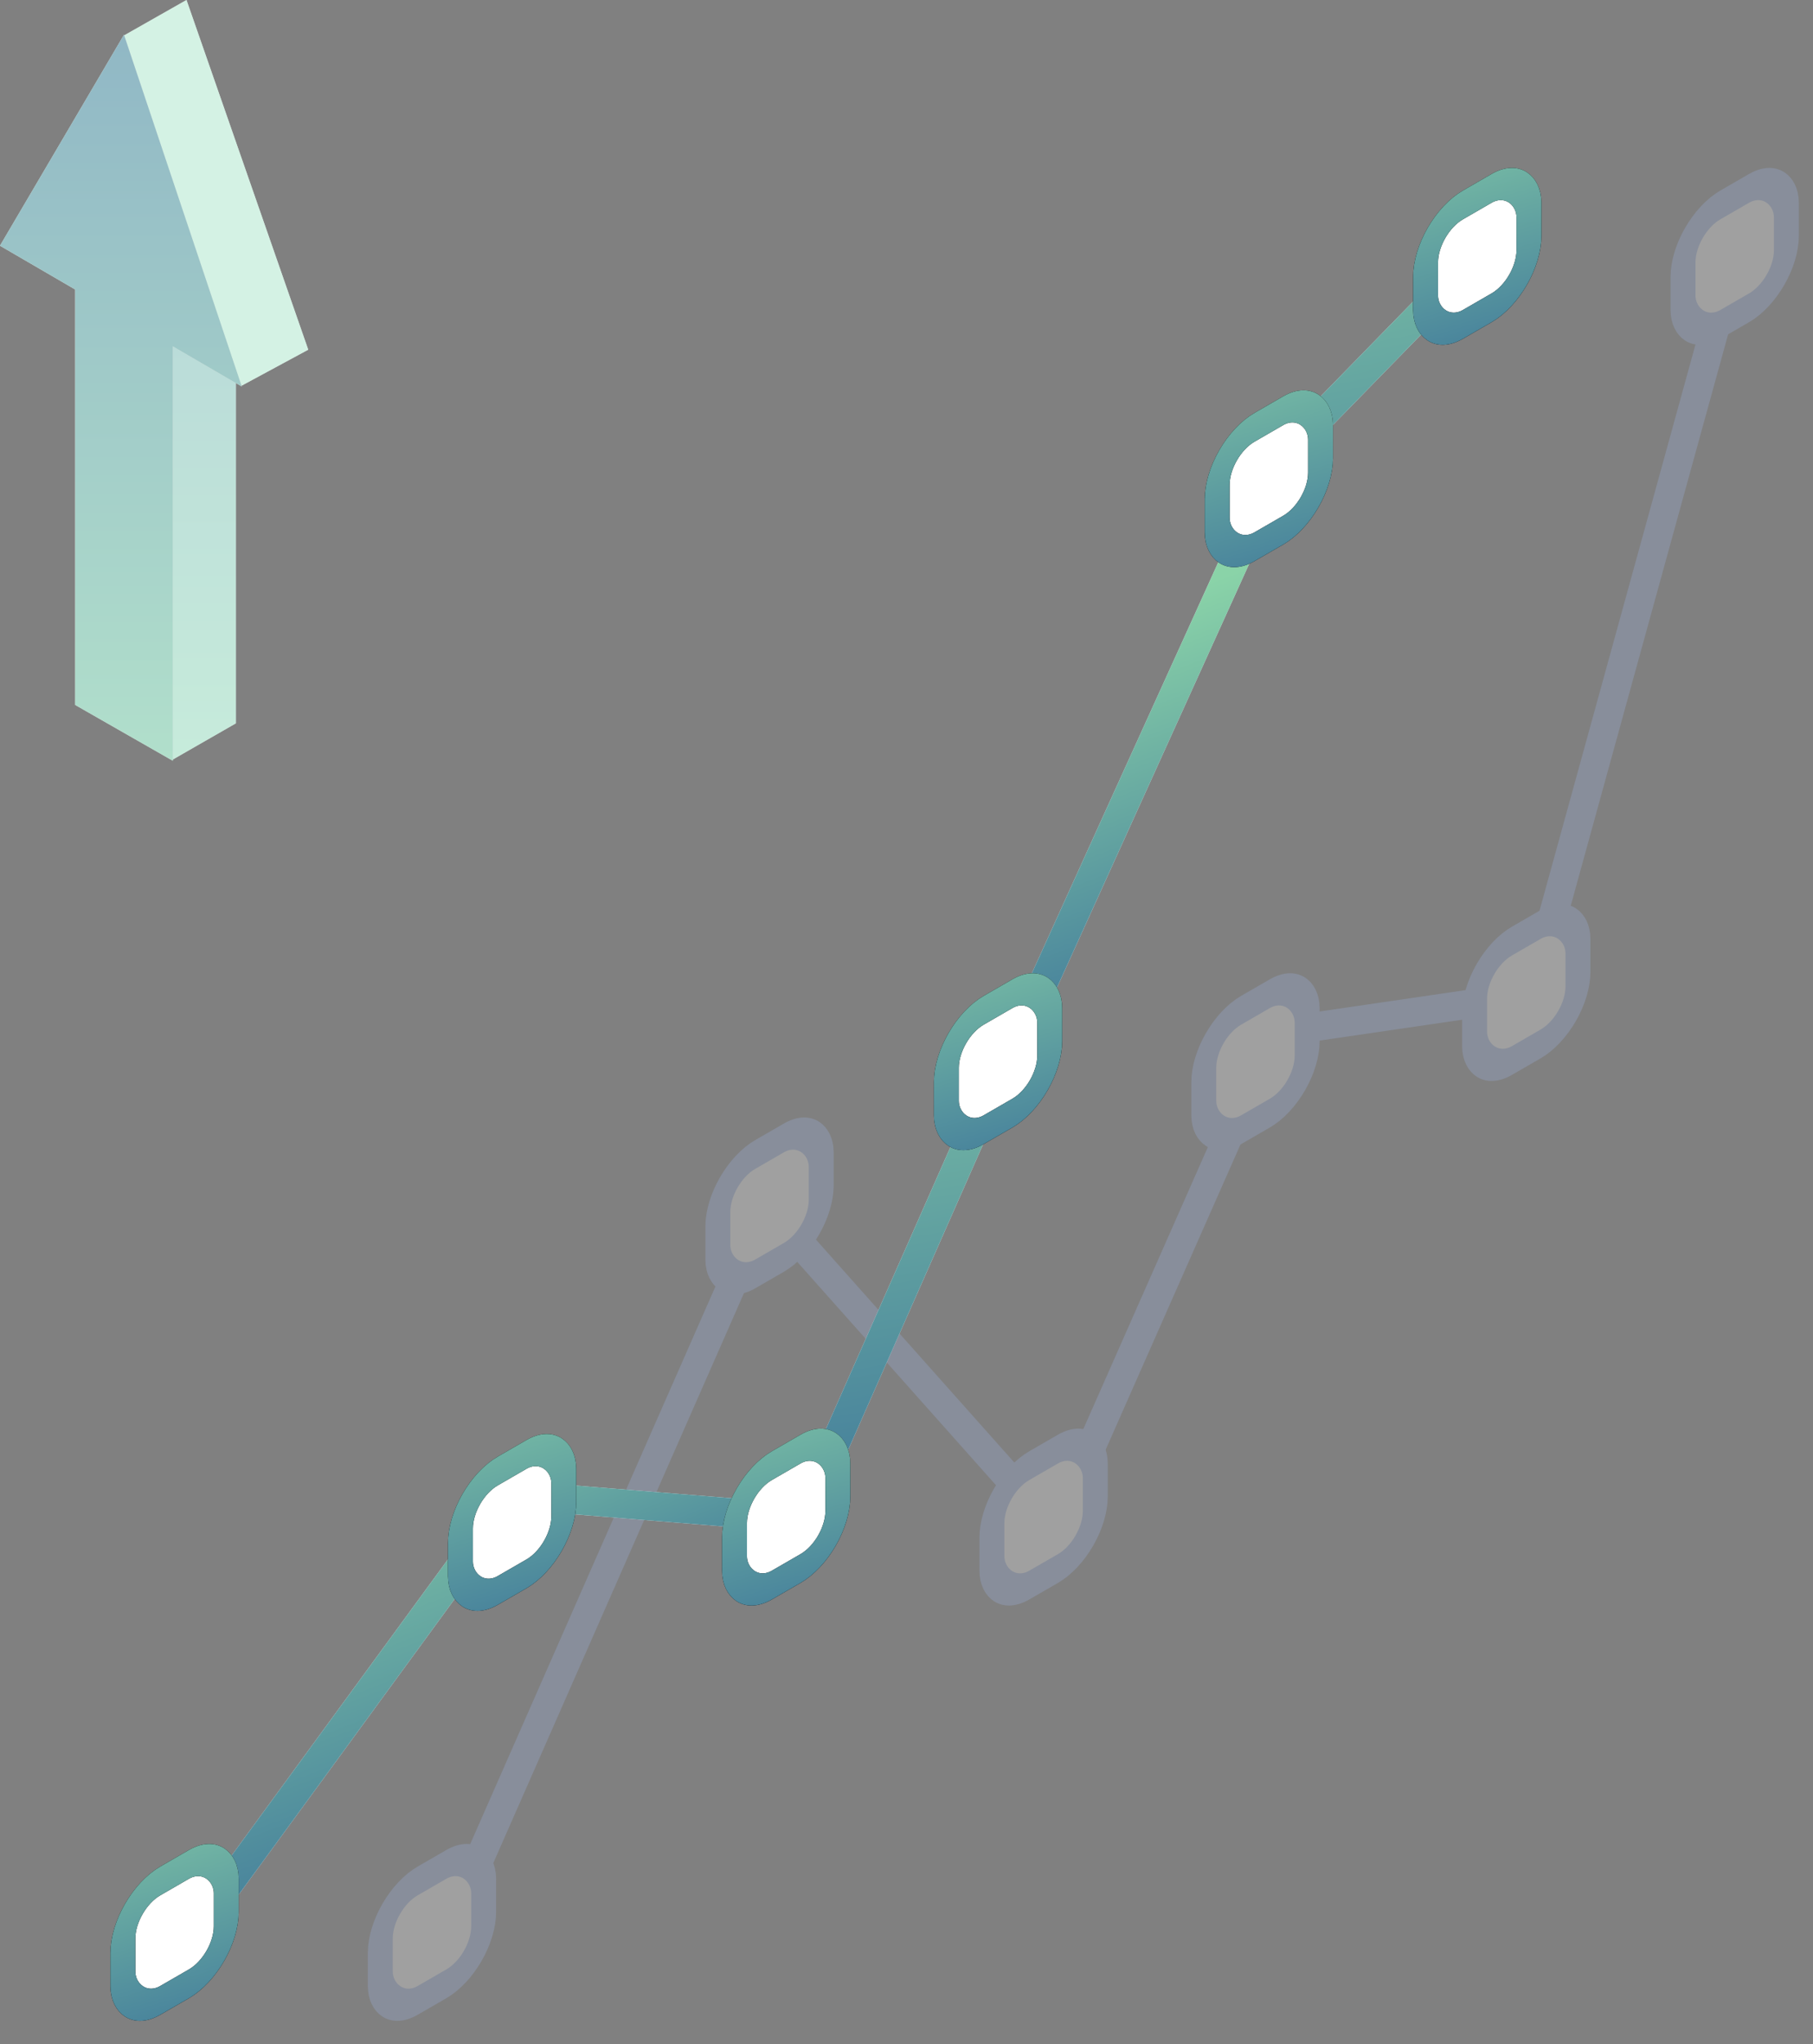 <svg width="126" height="142" viewBox="0 0 126 142" fill="none" xmlns="http://www.w3.org/2000/svg">
<rect x="0" y="0" width="126" height="142" fill="#808080" stroke="none"/>
<g opacity="0.25">
<path d="M30.691 135.09L53.363 83.568" stroke="#9FB8ED" stroke-width="2" stroke-linecap="round"/>
<path d="M53.522 84.031L72.53 105.378" stroke="#9FB8ED" stroke-width="2" stroke-linecap="round"/>
<path d="M74.572 103.358L87.256 74.657" stroke="#9FB8ED" stroke-width="2" stroke-linecap="round"/>
<path d="M88.848 71.688L105.685 69.225" stroke="#9FB8ED" stroke-width="2" stroke-linecap="round"/>
<path d="M106.438 69.039L120.556 17.809" stroke="#9FB8ED" stroke-width="2" stroke-linecap="round"/>
<rect x="0.866" y="0.5" width="8.296" height="8.296" rx="3" transform="matrix(0.866 -0.5 2.20305e-08 1 49.139 81.624)" fill="white" stroke="#9FB8ED" stroke-width="2"/>
<rect x="0.866" y="0.5" width="8.296" height="8.296" rx="3" transform="matrix(0.866 -0.5 2.20305e-08 1 68.186 103.237)" fill="white" stroke="#9FB8ED" stroke-width="2"/>
<rect x="0.866" y="0.5" width="8.296" height="8.296" rx="3" transform="matrix(0.866 -0.5 2.20305e-08 1 25.68 132.084)" fill="white" stroke="#9FB8ED" stroke-width="2"/>
<rect x="0.866" y="0.5" width="8.296" height="8.296" rx="3" transform="matrix(0.866 -0.5 2.20305e-08 1 82.911 71.606)" fill="white" stroke="#9FB8ED" stroke-width="2"/>
<rect x="0.866" y="0.5" width="8.296" height="8.296" rx="3" transform="matrix(0.866 -0.5 2.20305e-08 1 101.731 66.799)" fill="white" stroke="#9FB8ED" stroke-width="2"/>
<rect x="0.866" y="0.5" width="8.296" height="8.296" rx="3" transform="matrix(0.866 -0.5 2.20305e-08 1 116.216 15.667)" fill="white" stroke="#9FB8ED" stroke-width="2"/>
</g>
<path d="M12.801 135.089L34.085 105.967" stroke="#E6EFF1" stroke-width="2" stroke-linecap="round"/>
<path d="M12.801 135.089L34.085 105.967" stroke="url(#paint0_linear_600_2378)" stroke-width="2" stroke-linecap="round"/>
<path d="M37 103.946L54.639 105.377" stroke="#E6EFF1" stroke-width="2" stroke-linecap="round"/>
<path d="M37 103.946L54.639 105.377" stroke="url(#paint1_linear_600_2378)" stroke-width="2" stroke-linecap="round"/>
<path d="M56.682 103.356L69.365 74.655" stroke="#E6EFF1" stroke-width="2" stroke-linecap="round"/>
<path d="M56.682 103.356L69.365 74.655" stroke="url(#paint2_linear_600_2378)" stroke-width="2" stroke-linecap="round"/>
<path d="M70.957 71.687L88.064 33.994" stroke="#E6EFF1" stroke-width="2" stroke-linecap="round"/>
<path d="M70.957 71.687L88.064 33.994" stroke="url(#paint3_linear_600_2378)" stroke-width="2" stroke-linecap="round"/>
<path d="M87.764 33.081L102.668 17.807" stroke="#E6EFF1" stroke-width="2" stroke-linecap="round"/>
<path d="M87.764 33.081L102.668 17.807" stroke="url(#paint4_linear_600_2378)" stroke-width="2" stroke-linecap="round"/>
<rect x="0.866" y="0.5" width="8.296" height="8.296" rx="3" transform="matrix(0.866 -0.5 2.20305e-08 1 31.249 103.607)" fill="white"/>
<rect x="0.866" y="0.5" width="8.296" height="8.296" rx="3" transform="matrix(0.866 -0.5 2.20305e-08 1 31.249 103.607)" stroke="black" stroke-width="2"/>
<rect x="0.866" y="0.5" width="8.296" height="8.296" rx="3" transform="matrix(0.866 -0.5 2.20305e-08 1 31.249 103.607)" stroke="url(#paint5_linear_600_2378)" stroke-width="2"/>
<rect x="0.866" y="0.5" width="8.296" height="8.296" rx="3" transform="matrix(0.866 -0.5 2.20305e-08 1 50.296 103.236)" fill="white"/>
<rect x="0.866" y="0.5" width="8.296" height="8.296" rx="3" transform="matrix(0.866 -0.5 2.20305e-08 1 50.296 103.236)" stroke="black" stroke-width="2"/>
<rect x="0.866" y="0.5" width="8.296" height="8.296" rx="3" transform="matrix(0.866 -0.5 2.20305e-08 1 50.296 103.236)" stroke="url(#paint6_linear_600_2378)" stroke-width="2"/>
<rect x="0.866" y="0.5" width="8.296" height="8.296" rx="3" transform="matrix(0.866 -0.5 2.20305e-08 1 7.79 132.084)" fill="white"/>
<rect x="0.866" y="0.5" width="8.296" height="8.296" rx="3" transform="matrix(0.866 -0.5 2.20305e-08 1 7.79 132.084)" stroke="black" stroke-width="2"/>
<rect x="0.866" y="0.5" width="8.296" height="8.296" rx="3" transform="matrix(0.866 -0.5 2.20305e-08 1 7.79 132.084)" stroke="url(#paint7_linear_600_2378)" stroke-width="2"/>
<rect x="0.866" y="0.5" width="8.296" height="8.296" rx="3" transform="matrix(0.866 -0.5 2.20305e-08 1 65.02 71.605)" fill="white"/>
<rect x="0.866" y="0.5" width="8.296" height="8.296" rx="3" transform="matrix(0.866 -0.5 2.20305e-08 1 65.02 71.605)" stroke="black" stroke-width="2"/>
<rect x="0.866" y="0.5" width="8.296" height="8.296" rx="3" transform="matrix(0.866 -0.5 2.20305e-08 1 65.02 71.605)" stroke="url(#paint8_linear_600_2378)" stroke-width="2"/>
<rect x="0.866" y="0.5" width="8.296" height="8.296" rx="3" transform="matrix(0.866 -0.5 2.20305e-08 1 83.841 31.111)" fill="white"/>
<rect x="0.866" y="0.5" width="8.296" height="8.296" rx="3" transform="matrix(0.866 -0.5 2.20305e-08 1 83.841 31.111)" stroke="black" stroke-width="2"/>
<rect x="0.866" y="0.5" width="8.296" height="8.296" rx="3" transform="matrix(0.866 -0.5 2.20305e-08 1 83.841 31.111)" stroke="url(#paint9_linear_600_2378)" stroke-width="2"/>
<rect x="0.866" y="0.5" width="8.296" height="8.296" rx="3" transform="matrix(0.866 -0.5 2.20305e-08 1 98.325 15.666)" fill="white"/>
<rect x="0.866" y="0.5" width="8.296" height="8.296" rx="3" transform="matrix(0.866 -0.5 2.20305e-08 1 98.325 15.666)" stroke="black" stroke-width="2"/>
<rect x="0.866" y="0.5" width="8.296" height="8.296" rx="3" transform="matrix(0.866 -0.5 2.20305e-08 1 98.325 15.666)" stroke="url(#paint10_linear_600_2378)" stroke-width="2"/>
<path d="M16.392 50.243L12.004 52.76L9.902 48.927L10.387 28.651L11.242 23.108L16.392 25.187V50.243Z" fill="#D9D9D9"/>
<path d="M16.392 50.243L12.004 52.76L9.902 48.927L10.387 28.651L11.242 23.108L16.392 25.187V50.243Z" fill="#D4F2E4"/>
<path d="M16.392 50.243L12.004 52.76L9.902 48.927L10.387 28.651L11.242 23.108L16.392 25.187V50.243Z" fill="url(#paint11_linear_600_2378)" fill-opacity="0.15"/>
<path d="M12.961 0L8.621 2.463L11.9 17.983L16.794 26.788L21.422 24.29L12.961 0Z" fill="#D9D9D9"/>
<path d="M12.961 0L8.621 2.463L11.9 17.983L16.794 26.788L21.422 24.29L12.961 0Z" fill="#D4F2E4"/>
<path fill-rule="evenodd" clip-rule="evenodd" d="M12.009 24.056L16.8 26.844L8.617 2.417L0 17.068L5.225 20.108V48.964L12.009 52.841V24.056Z" fill="#D9D9D9"/>
<path fill-rule="evenodd" clip-rule="evenodd" d="M12.009 24.056L16.8 26.844L8.617 2.417L0 17.068L5.225 20.108V48.964L12.009 52.841V24.056Z" fill="#D4F2E4"/>
<path fill-rule="evenodd" clip-rule="evenodd" d="M12.009 24.056L16.8 26.844L8.617 2.417L0 17.068L5.225 20.108V48.964L12.009 52.841V24.056Z" fill="url(#paint12_linear_600_2378)" fill-opacity="0.4"/>
<defs>
<linearGradient id="paint0_linear_600_2378" x1="51.514" y1="87.345" x2="68.225" y2="130.82" gradientUnits="userSpaceOnUse">
<stop stop-color="#8AD3A8"/>
<stop offset="0.985" stop-color="#245795"/>
</linearGradient>
<linearGradient id="paint1_linear_600_2378" x1="69.084" y1="79.517" x2="81.308" y2="108.854" gradientUnits="userSpaceOnUse">
<stop stop-color="#8AD3A8"/>
<stop offset="0.985" stop-color="#245795"/>
</linearGradient>
<linearGradient id="paint2_linear_600_2378" x1="79.751" y1="57.789" x2="89.996" y2="119.458" gradientUnits="userSpaceOnUse">
<stop stop-color="#8AD3A8"/>
<stop offset="0.985" stop-color="#245795"/>
</linearGradient>
<linearGradient id="paint3_linear_600_2378" x1="100.92" y1="34.04" x2="114.133" y2="69.037" gradientUnits="userSpaceOnUse">
<stop stop-color="#8AD3A8"/>
<stop offset="0.985" stop-color="#245795"/>
</linearGradient>
<linearGradient id="paint4_linear_600_2378" x1="113.584" y1="1.152" x2="125.441" y2="59.083" gradientUnits="userSpaceOnUse">
<stop stop-color="#8AD3A8"/>
<stop offset="0.985" stop-color="#245795"/>
</linearGradient>
<linearGradient id="paint5_linear_600_2378" x1="18.727" y1="-5.235" x2="11.7" y2="23.57" gradientUnits="userSpaceOnUse">
<stop stop-color="#8AD3A8"/>
<stop offset="0.985" stop-color="#245795"/>
</linearGradient>
<linearGradient id="paint6_linear_600_2378" x1="18.727" y1="-5.235" x2="11.7" y2="23.57" gradientUnits="userSpaceOnUse">
<stop stop-color="#8AD3A8"/>
<stop offset="0.985" stop-color="#245795"/>
</linearGradient>
<linearGradient id="paint7_linear_600_2378" x1="18.727" y1="-5.235" x2="11.7" y2="23.57" gradientUnits="userSpaceOnUse">
<stop stop-color="#8AD3A8"/>
<stop offset="0.985" stop-color="#245795"/>
</linearGradient>
<linearGradient id="paint8_linear_600_2378" x1="18.727" y1="-5.235" x2="11.7" y2="23.57" gradientUnits="userSpaceOnUse">
<stop stop-color="#8AD3A8"/>
<stop offset="0.985" stop-color="#245795"/>
</linearGradient>
<linearGradient id="paint9_linear_600_2378" x1="18.727" y1="-5.235" x2="11.7" y2="23.57" gradientUnits="userSpaceOnUse">
<stop stop-color="#8AD3A8"/>
<stop offset="0.985" stop-color="#245795"/>
</linearGradient>
<linearGradient id="paint10_linear_600_2378" x1="18.727" y1="-5.235" x2="11.7" y2="23.57" gradientUnits="userSpaceOnUse">
<stop stop-color="#8AD3A8"/>
<stop offset="0.985" stop-color="#245795"/>
</linearGradient>
<linearGradient id="paint11_linear_600_2378" x1="13.322" y1="22.176" x2="13.322" y2="57.305" gradientUnits="userSpaceOnUse">
<stop stop-color="#245795"/>
<stop offset="1" stop-color="#8AD3A8"/>
</linearGradient>
<linearGradient id="paint12_linear_600_2378" x1="8.844" y1="-2.413" x2="8.844" y2="61.051" gradientUnits="userSpaceOnUse">
<stop stop-color="#245795"/>
<stop offset="1" stop-color="#8AD3A8"/>
</linearGradient>
</defs>
</svg>
